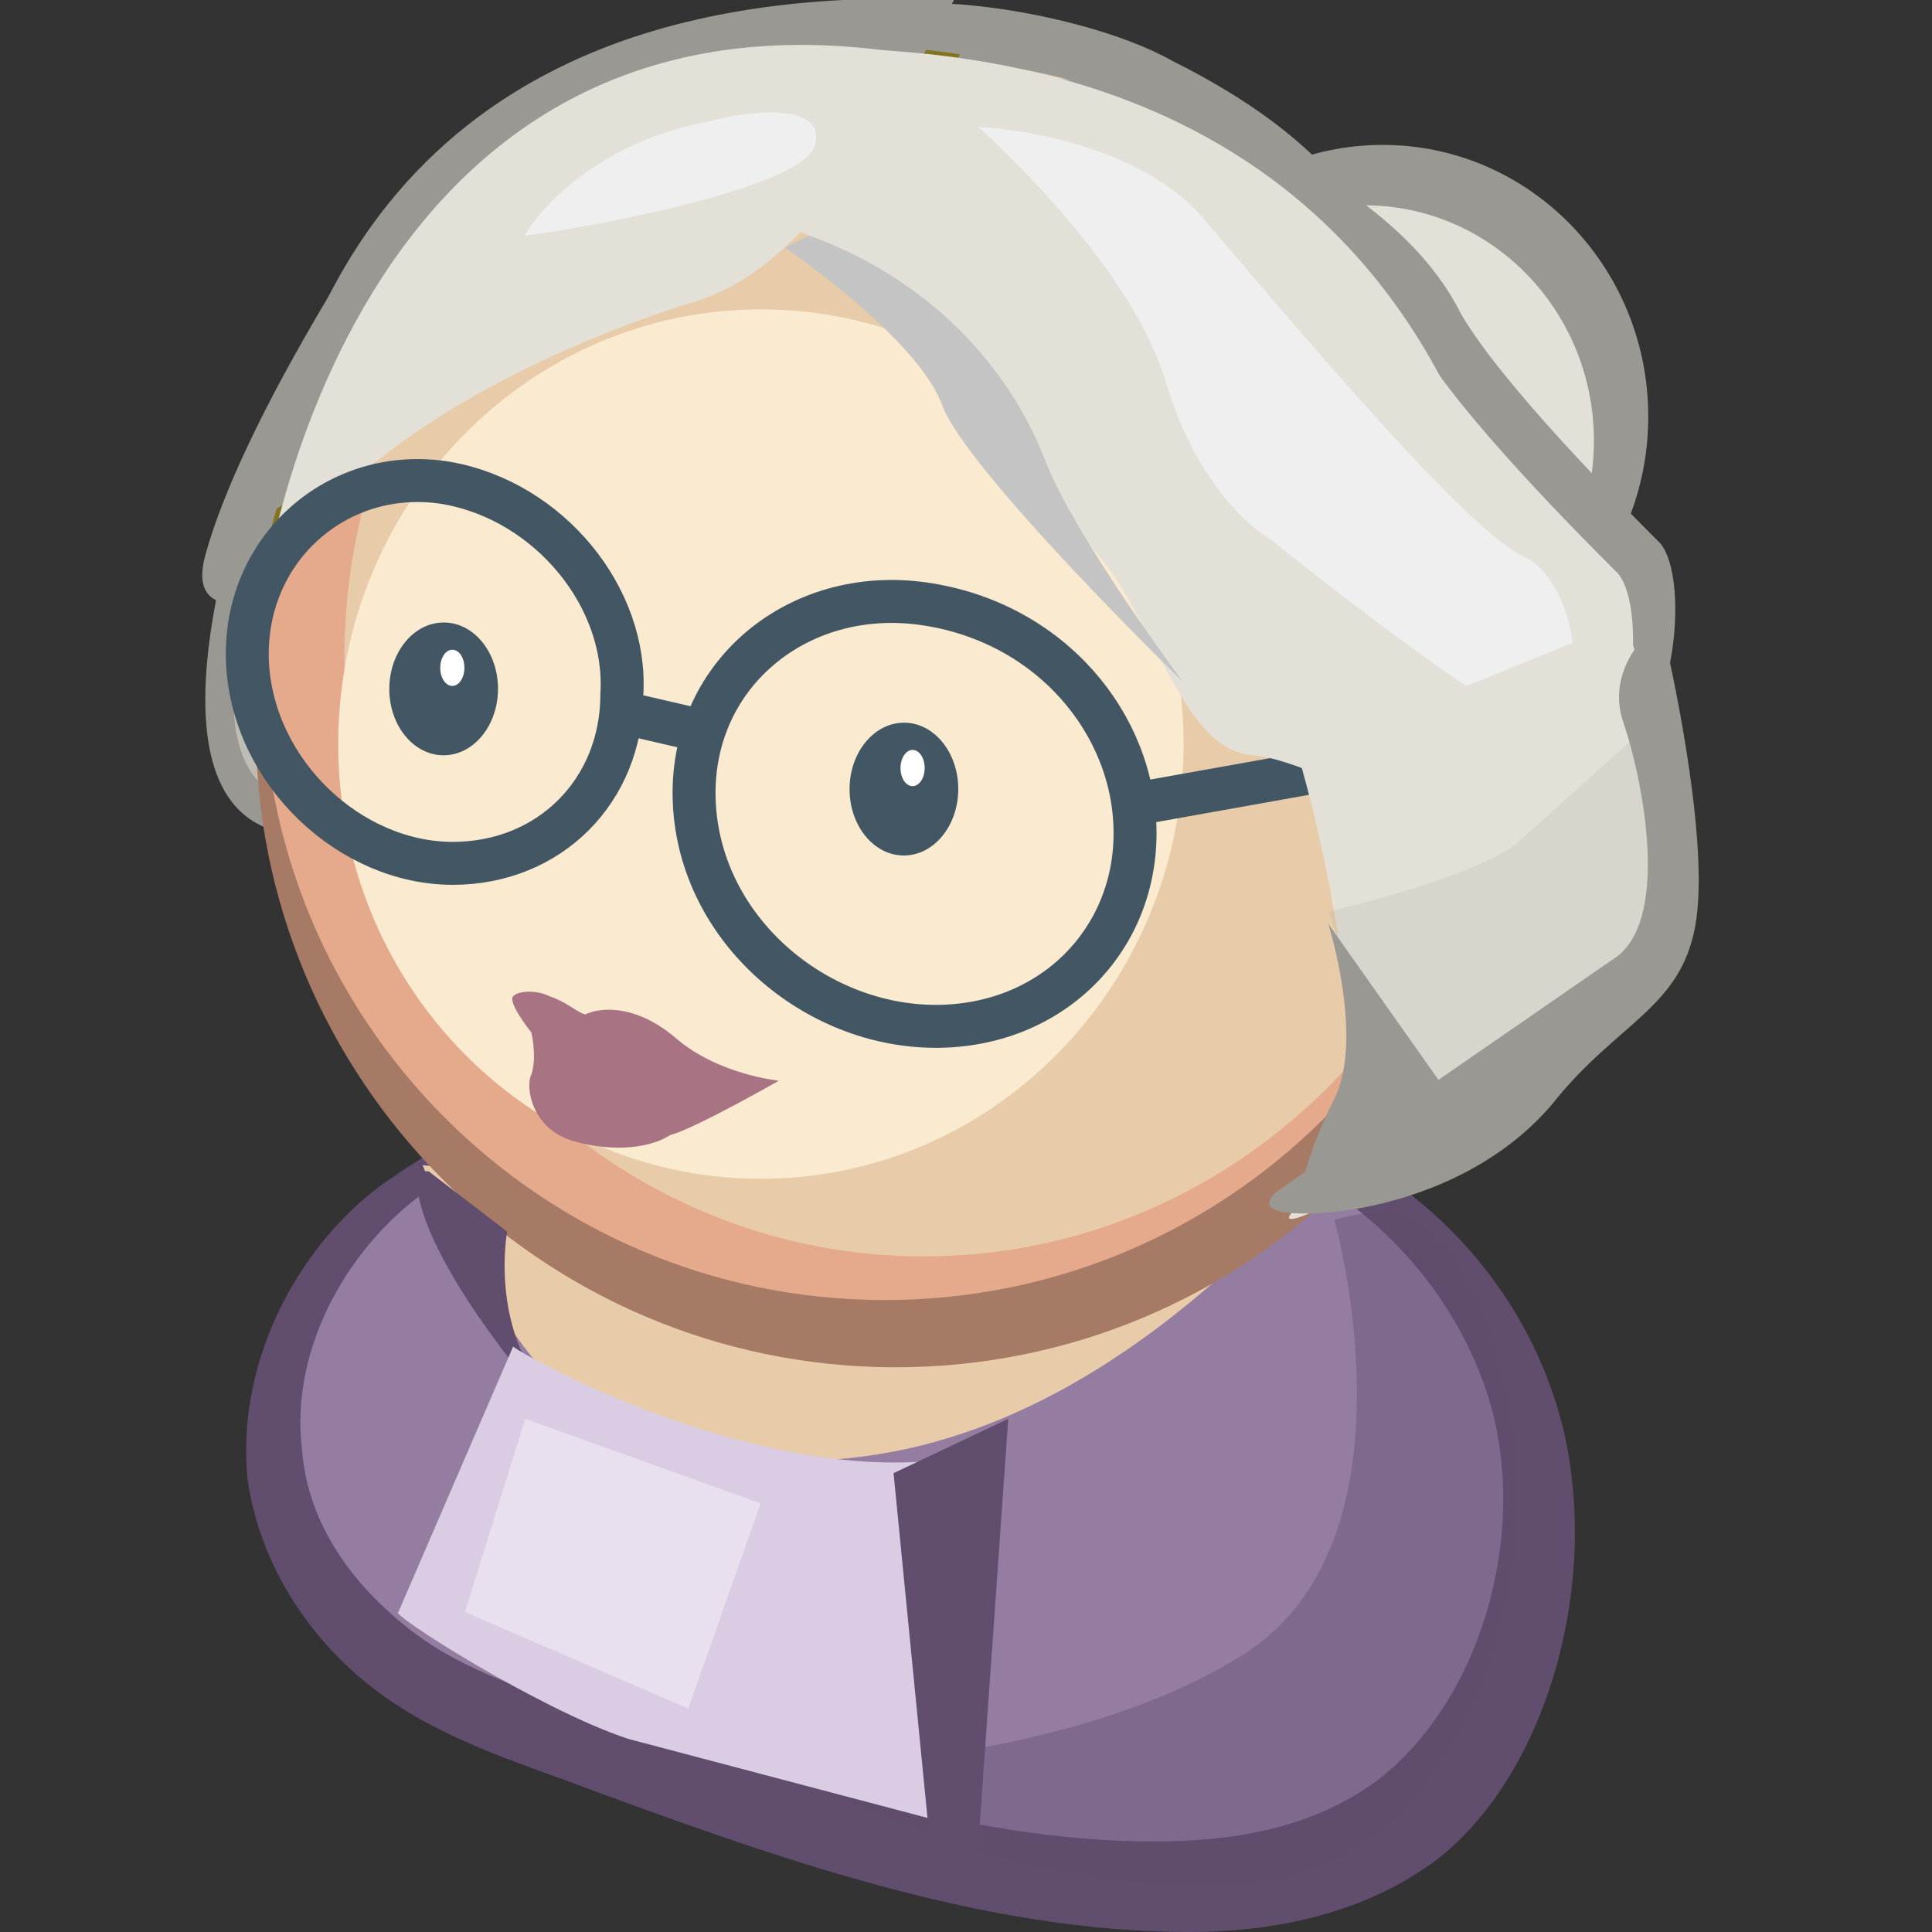 <svg width="30" height="30" viewBox="0 0 30 30" fill="none" xmlns="http://www.w3.org/2000/svg">
<rect x="0" y="0" width="30" height="30" fill="#333333" stroke="none"/>
<g clip-path="url(#clip0_1_13756)">
<path d="M22.406 10.312L25.688 10.594C25.688 10.594 25.312 15.281 21.656 16.406C18.094 17.531 22.406 10.312 22.406 10.312ZM5.812 3.469C5.812 3.469 3.75 6.562 3.187 8.625C2.625 10.688 7.312 7.875 7.312 7.875L5.812 3.469Z" fill="#999893"/>
<path d="M7.125 4.688C7.125 4.688 3.937 7.031 3.656 8.062C3.375 9.094 2.062 13.781 5.625 12.844C9.187 11.906 10.031 6.188 10.031 6.188L7.125 4.688Z" fill="#999893"/>
<path d="M6.937 5.719C6.937 5.719 4.312 7.594 4.031 8.531C3.75 9.469 2.719 13.125 5.625 12.375C8.531 11.625 9.187 6.938 9.187 6.938L6.937 5.719Z" fill="#BFBDB4"/>
<path d="M14.625 3.75C14.625 3.75 15.188 5.812 16.125 6.656C17.156 7.5 17.625 9.937 18.75 10.031C19.969 10.125 22.125 11.812 23.438 11.062C24.75 10.312 24.938 7.781 24.469 7.219C23.906 6.656 22.031 4.781 21.375 3.656C20.719 2.531 19.688 1.687 18.188 0.937C16.688 0.094 13.125 -0.375 12.938 0.562C12.75 1.5 14.625 3.75 14.625 3.75Z" fill="#999893"/>
<path d="M21.469 10.688C23.747 10.688 25.594 8.799 25.594 6.469C25.594 4.139 23.747 2.25 21.469 2.25C19.191 2.25 17.344 4.139 17.344 6.469C17.344 8.799 19.191 10.688 21.469 10.688Z" fill="#999893"/>
<path d="M21.188 10.5C23.155 10.5 24.75 8.863 24.75 6.844C24.75 4.824 23.155 3.188 21.188 3.188C19.22 3.188 17.625 4.824 17.625 6.844C17.625 8.863 19.22 10.5 21.188 10.5Z" fill="#E2E0D7"/>
<path d="M14.906 0.844C14.906 0.844 13.594 3.75 11.25 4.406C8.906 5.062 4.594 6.844 3.938 9.469C3.938 9.562 5.156 -0.656 14.906 0.844Z" fill="#827420"/>
<path d="M20.063 17.531C21.938 18.188 23.719 19.875 24.281 22.219C24.844 24.656 24 27.562 22.313 28.875C21.188 29.719 19.781 30 18.469 30C15.281 30 12.094 28.875 8.813 27.656C7.781 27.281 6.656 26.906 5.719 26.156C4.781 25.406 4.031 24.281 3.844 22.969C3.656 21.094 4.688 19.219 6.094 18.281C8.438 16.688 10.875 16.031 13.313 16.031C15.469 16.031 18.094 16.875 20.063 17.531Z" fill="#614D6D"/>
<path d="M19.312 17.812C21 18.375 22.594 19.875 23.156 21.844C23.719 23.906 22.969 26.438 21.375 27.656C20.344 28.406 19.125 28.594 17.906 28.594C15 28.594 12.094 27.562 9.188 26.625C8.25 26.25 7.219 25.969 6.375 25.312C5.531 24.656 4.781 23.719 4.688 22.5C4.5 20.906 5.438 19.312 6.656 18.469C8.813 17.062 10.969 16.5 13.219 16.5C15.094 16.5 17.438 17.156 19.312 17.812Z" fill="#957DA1"/>
<path d="M16.781 18.656C16.781 18.656 12.75 20.344 9.75 25.031C9.75 25.031 8.719 21 9.281 18.094C9.375 18 13.5 19.875 16.781 18.656Z" fill="#FAEACF"/>
<path d="M6.562 18.094C6.562 18.094 8.156 22.031 10.031 22.406C11.906 22.781 15.281 23.438 19.594 19.219L6.562 18.094Z" fill="#E8CCAA"/>
<path d="M23.846 11.33C23.866 5.841 19.432 1.376 13.944 1.356C8.456 1.336 3.99 5.769 3.971 11.258C3.951 16.746 8.384 21.211 13.872 21.231C19.36 21.251 23.826 16.818 23.846 11.33Z" fill="#A67A65"/>
<path d="M23.395 10.566C23.414 5.233 19.107 0.894 13.774 0.875C8.441 0.856 4.102 5.163 4.082 10.496C4.063 15.829 8.371 20.168 13.704 20.187C19.037 20.207 23.375 15.899 23.395 10.566Z" fill="#E5A98C"/>
<path d="M23.347 10.26C23.365 5.134 19.351 0.964 14.38 0.946C9.41 0.928 5.365 5.069 5.347 10.195C5.328 15.321 9.342 19.491 14.313 19.509C19.284 19.527 23.328 15.386 23.347 10.26Z" fill="#E8CCAA"/>
<path d="M18.378 11.577C18.391 7.849 15.464 4.817 11.839 4.804C8.215 4.79 5.266 7.802 5.252 11.53C5.239 15.258 8.166 18.29 11.79 18.304C15.415 18.317 18.364 15.305 18.378 11.577Z" fill="#FAEACF"/>
<path d="M14.88 12.256C14.882 11.687 14.506 11.223 14.04 11.222C13.574 11.22 13.194 11.681 13.192 12.25C13.19 12.819 13.566 13.283 14.032 13.284C14.498 13.286 14.878 12.826 14.88 12.256Z" fill="#425763"/>
<path d="M14.358 11.927C14.359 11.771 14.275 11.645 14.172 11.645C14.068 11.644 13.984 11.77 13.983 11.925C13.983 12.081 14.066 12.207 14.17 12.207C14.274 12.208 14.358 12.082 14.358 11.927Z" fill="white"/>
<path d="M15.937 4.969C15.937 4.969 16.5 7.031 17.437 7.875C18.375 8.719 18.937 11.156 20.062 11.25C21.281 11.344 23.437 13.031 24.75 12.281C26.062 11.531 26.25 9 25.781 8.437C25.219 7.875 23.344 6 22.687 4.875C22.125 3.75 21 2.906 19.406 2.062C17.906 1.219 14.344 0.75 14.156 1.687C13.969 2.625 15.937 4.969 15.937 4.969Z" fill="#999893"/>
<path d="M7.733 10.7C7.735 10.13 7.359 9.667 6.893 9.666C6.427 9.664 6.047 10.124 6.045 10.694C6.043 11.263 6.419 11.726 6.885 11.728C7.351 11.73 7.731 11.27 7.733 10.7Z" fill="#425763"/>
<path d="M7.211 10.37C7.212 10.215 7.129 10.089 7.025 10.089C6.921 10.088 6.837 10.214 6.836 10.369C6.836 10.524 6.919 10.651 7.023 10.651C7.127 10.651 7.211 10.526 7.211 10.37Z" fill="white"/>
<path d="M20.344 12C20.344 12 21.188 11.344 21.844 11.625C22.5 11.906 22.406 13.969 20.719 14.156L20.344 12Z" fill="#FAEACF"/>
<path d="M12.094 16.781C12.094 16.781 11.156 16.688 10.5 16.125C9.844 15.562 9.281 15.656 9.094 15.75C9 15.75 8.812 15.562 8.531 15.469C8.344 15.375 8.062 15.375 7.969 15.469C7.875 15.562 8.25 16.031 8.25 16.031C8.25 16.031 8.344 16.406 8.25 16.688C8.156 16.875 8.25 17.531 8.906 17.719C9.562 17.906 10.125 17.812 10.406 17.625C10.781 17.531 12.094 16.781 12.094 16.781Z" fill="#A87483"/>
<path d="M4.031 8.062L6.75 6.375C7.406 5.906 8.156 5.344 8.906 5.062C9.562 4.5 10.219 4.125 10.875 3.937C13.312 3.187 14.812 -0 14.812 -0C6.75 -0.375 4.594 4.406 4.031 8.062Z" fill="#999893"/>
<path d="M12.563 3.656C12.563 3.656 15.281 4.969 16.5 7.031C17.719 9.094 20.063 12.188 23.719 11.531C23.719 11.531 24.188 0.938 12.938 0.75C13.031 0.75 10.313 2.719 12.563 3.656Z" fill="#E2E0D7"/>
<path d="M14.156 0.844C14.156 0.844 12.938 4.031 10.781 4.688C8.625 5.344 4.594 7.125 4.031 9.75C3.938 9.844 5.063 -0.656 14.156 0.844Z" fill="#E2E0D7"/>
<path d="M17.625 12.937C17.625 14.625 16.312 15.937 14.531 15.937C12.656 15.937 10.875 14.437 10.781 12.469C10.687 10.5 12.375 9.094 14.344 9.375C16.312 9.656 17.625 11.25 17.625 12.937ZM9.656 10.781C9.656 12.281 8.531 13.406 7.031 13.406C5.437 13.406 3.937 12 3.844 10.312C3.75 8.531 5.25 7.219 6.937 7.5C8.531 7.781 9.75 9.281 9.656 10.781Z" stroke="#425763" stroke-width="0.667" stroke-miterlimit="10"/>
<path d="M17.719 12.469L20.344 12" stroke="#425763" stroke-width="0.667" stroke-miterlimit="10" stroke-linecap="round"/>
<path d="M15.281 5.437C15.281 5.437 15.844 7.5 16.781 8.344C17.812 9.187 18.281 11.625 19.406 11.719C20.625 11.812 22.781 13.5 24.094 12.75C25.406 12 25.594 9.469 25.125 8.906C24.562 8.344 22.687 6.469 22.031 5.344C21.375 4.219 20.344 3.375 18.75 2.531C17.25 1.687 13.687 1.219 13.5 2.156C13.312 3.094 15.281 5.437 15.281 5.437Z" fill="#E2E0D7"/>
<path d="M21.75 12.188C21.75 12.188 22.875 14.438 22.594 15.094C22.312 15.75 25.125 13.688 25.219 11.25C25.312 8.812 22.594 8.719 22.594 8.719L21.75 12.188Z" fill="#E2E0D7"/>
<path d="M12.188 3.844C12.188 3.844 14.25 5.25 14.625 6.281C15 7.312 18.375 10.594 18.375 10.594C18.375 10.594 16.688 8.344 16.219 7.125C15.75 5.906 14.625 4.406 12.562 3.656L12.188 3.844Z" fill="#C4C4C4"/>
<path d="M22.031 12.656C22.031 12.656 23.812 14.156 23.906 15L22.5 16.125C22.5 16.125 22.688 13.5 22.031 12.656Z" fill="#999893"/>
<path d="M15.188 1.969C15.188 1.969 17.625 2.063 18.75 3.469C19.875 4.781 22.688 8.156 23.625 8.625C24.563 9 24.844 11.438 23.625 11.156C22.594 10.688 19.688 8.344 19.688 8.344C19.688 8.344 18.656 7.781 18.094 5.906C17.531 4.031 15.188 1.969 15.188 1.969ZM11.063 1.875C11.344 1.781 12.844 1.5 12.656 2.25C12.469 3 8.344 3.656 8.156 3.656C8.063 3.75 8.906 2.25 11.063 1.875Z" fill="#EFEFEF"/>
<path d="M20.156 11.719C20.156 11.719 21.844 17.344 20.25 18.656C18.656 19.969 25.687 16.219 25.969 14.156C26.25 12.094 25.219 9.656 25.219 9.656L20.156 11.719Z" fill="#E2E0D7"/>
<path d="M25.5 9.938C25.5 9.938 24.937 10.5 25.219 11.25C25.5 12.094 25.969 14.344 25.031 14.906L19.875 18.469C19.875 18.469 19.312 18.844 20.25 18.844C21.187 18.844 22.969 18.469 24.094 17.156C25.125 15.844 26.156 15.656 26.344 14.25C26.531 12.844 25.875 10.031 25.875 10.031L25.5 9.938Z" fill="#999893"/>
<path d="M20.625 14.344C20.625 14.344 21.188 16.125 20.719 17.062C20.25 18 20.156 18.656 20.156 18.656L22.875 17.531L20.625 14.344Z" fill="#999893"/>
<path opacity="0.4" d="M20.719 18.938C20.719 18.938 22.125 23.906 19.312 25.688C16.5 27.469 12 27.469 12 27.469C12 27.469 14.719 28.781 16.406 29.062C18.094 29.344 21 30 22.688 26.906C24.375 23.812 23.438 19.312 21.562 18.75L20.719 18.938Z" fill="#614D6D"/>
<path d="M7.875 19.125C7.875 19.125 7.594 20.625 8.531 21.656C9.469 22.688 8.438 21.75 8.438 21.75C8.438 21.75 6.375 19.406 6.469 18.188H6.656L7.875 19.125Z" fill="#614D6D"/>
<path d="M15.094 22.594L14.719 28.312L9.75 27C8.344 26.531 6 25.031 6.187 25.031L7.969 20.906C7.875 20.906 11.906 23.25 15.094 22.594Z" fill="#DACCE2"/>
<path d="M8.156 22.031L11.812 23.344L10.688 26.531L7.219 25.031L8.156 22.031Z" fill="#E8DFEF"/>
<path d="M13.875 22.875L14.438 28.594L15.188 28.688L15.656 22.031L13.875 22.875Z" fill="#614D6D"/>
<path d="M9.656 11.062L10.875 11.344" stroke="#425763" stroke-width="0.667" stroke-miterlimit="10" stroke-linecap="round"/>
<path opacity="0.16" d="M21.844 17.438L20.625 14.156C20.625 14.156 23.062 13.594 23.625 13.031L25.5 11.344L25.875 13.406C25.875 13.406 26.25 15.094 25.312 15.656C24.375 16.219 21.844 17.438 21.844 17.438Z" fill="#999893"/>
</g>
<defs>
<clipPath id="clip0_1_13756">
<rect width="30" height="30" fill="white"/>
</clipPath>
</defs>
</svg>
